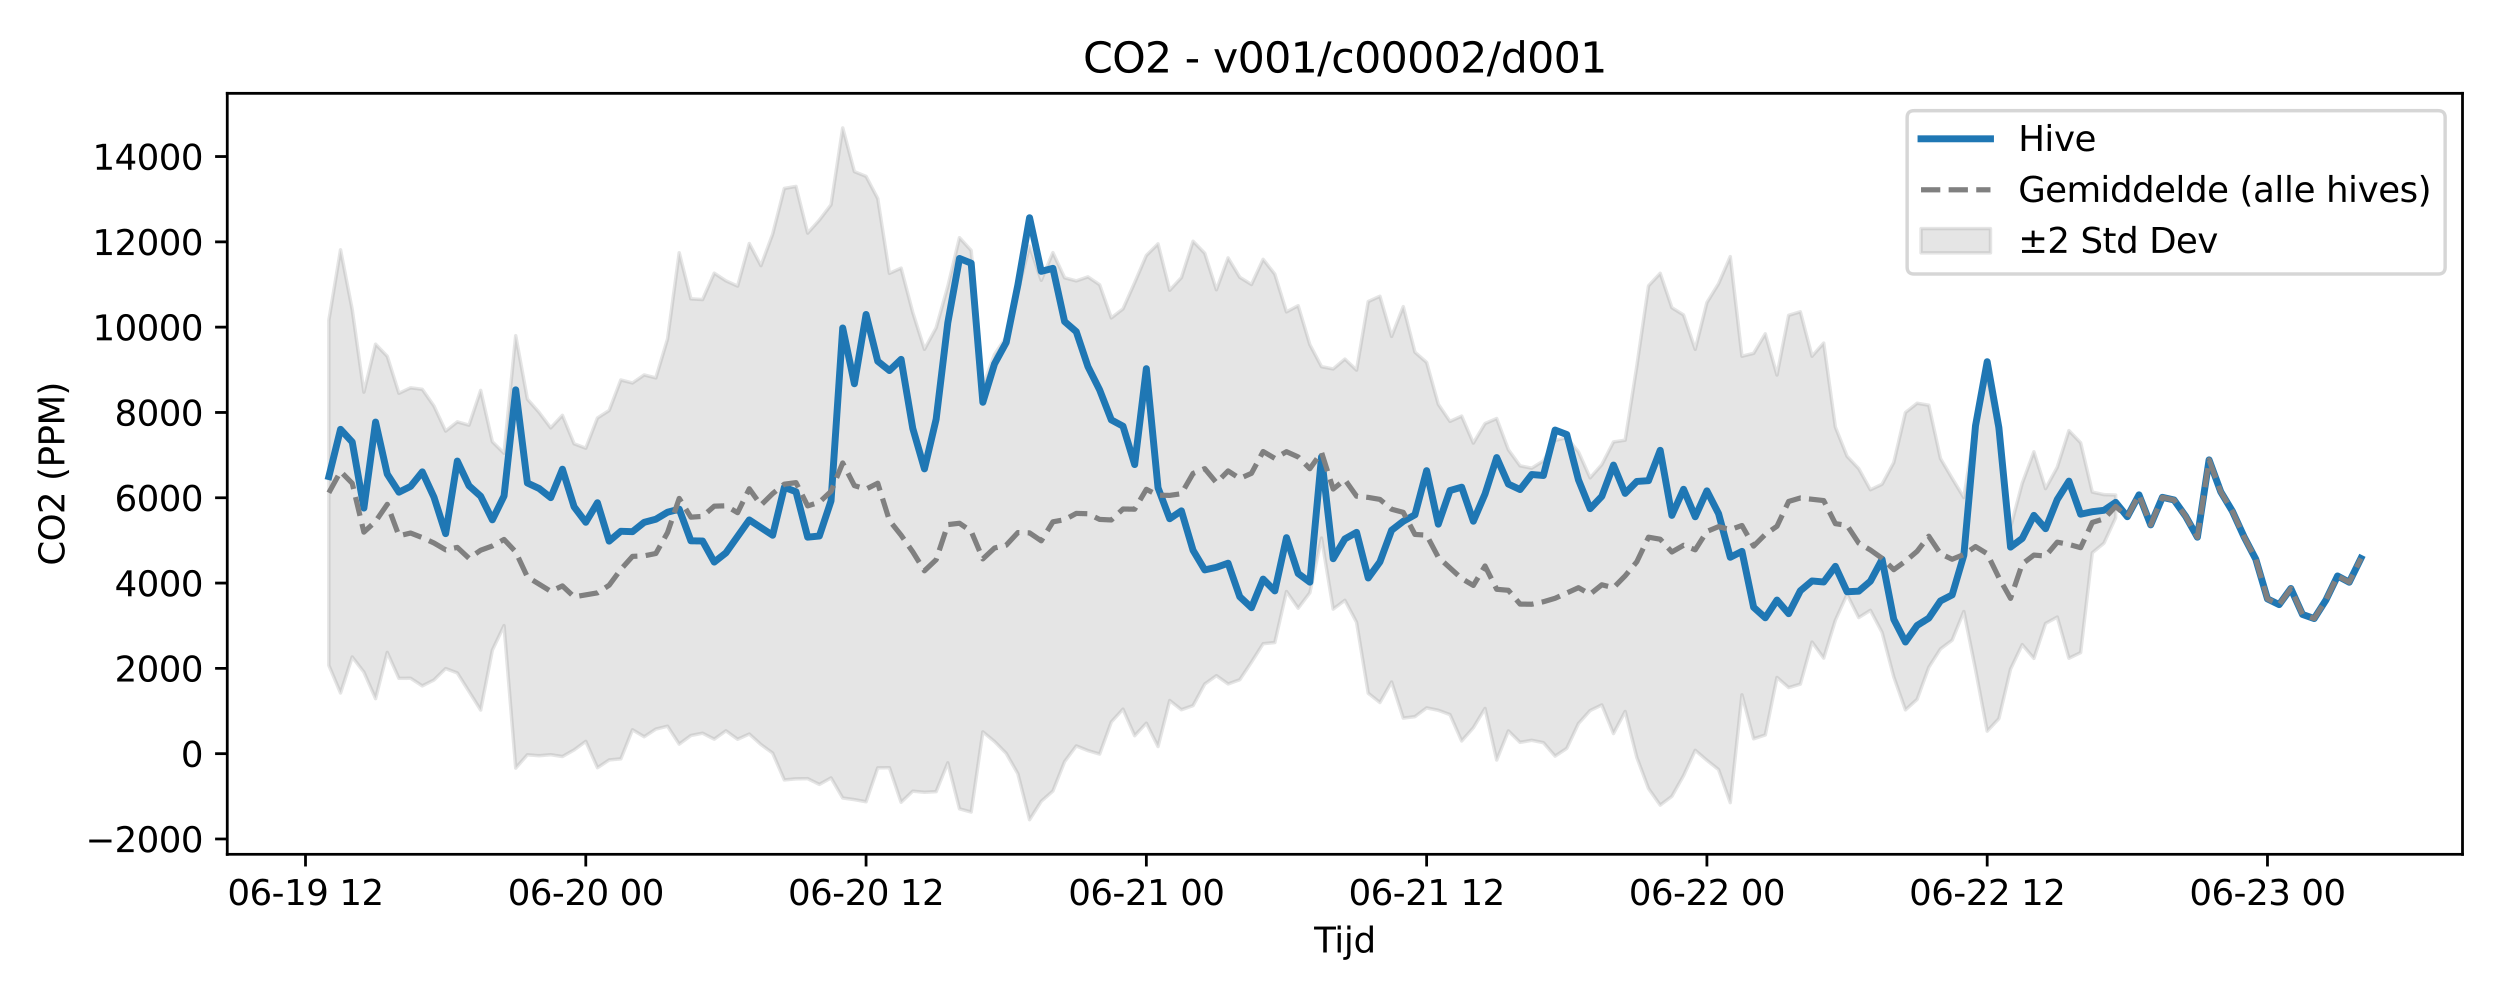 <?xml version="1.0" encoding="utf-8" standalone="no"?>
<!DOCTYPE svg PUBLIC "-//W3C//DTD SVG 1.1//EN"
  "http://www.w3.org/Graphics/SVG/1.1/DTD/svg11.dtd">
<svg xmlns:xlink="http://www.w3.org/1999/xlink" width="720pt" height="288pt" viewBox="0 0 720 288" xmlns="http://www.w3.org/2000/svg" version="1.1">
 <defs>
  <style type="text/css">*{stroke-linejoin: round; stroke-linecap: butt}</style>
 </defs>
 <g id="figure_1">
  <g id="patch_1">
   <path d="M 0 288 
L 720 288 
L 720 0 
L 0 0 
z
" style="fill: #ffffff"/>
  </g>
  <g id="axes_1">
   <g id="patch_2">
    <path d="M 65.45 246.04 
L 709.2 246.04 
L 709.2 26.88 
L 65.45 26.88 
z
" style="fill: #ffffff"/>
   </g>
   <g id="FillBetweenPolyCollection_1">
    <defs>
     <path id="m42425cd1d0" d="M 94.711 -195.789 
L 94.711 -96.368 
L 98.075 -88.418 
L 101.438 -98.792 
L 104.801 -94.44 
L 108.165 -86.793 
L 111.528 -100.106 
L 114.892 -92.635 
L 118.255 -92.657 
L 121.618 -90.46 
L 124.982 -92.166 
L 128.345 -95.458 
L 131.708 -94.191 
L 135.072 -88.85 
L 138.435 -83.503 
L 141.799 -100.763 
L 145.162 -107.823 
L 148.525 -66.782 
L 151.889 -70.622 
L 155.252 -70.351 
L 158.615 -70.643 
L 161.979 -70.117 
L 165.342 -72.016 
L 168.706 -74.484 
L 172.069 -66.891 
L 175.432 -69.137 
L 178.796 -69.45 
L 182.159 -77.823 
L 185.522 -75.809 
L 188.886 -78.02 
L 192.249 -78.856 
L 195.613 -73.688 
L 198.976 -76.175 
L 202.339 -76.836 
L 205.703 -75.119 
L 209.066 -77.522 
L 212.429 -75.087 
L 215.793 -76.603 
L 219.156 -73.572 
L 222.52 -71.111 
L 225.883 -63.382 
L 229.246 -63.69 
L 232.61 -63.744 
L 235.973 -62.084 
L 239.336 -63.965 
L 242.7 -58.174 
L 246.063 -57.707 
L 249.427 -57.09 
L 252.79 -66.855 
L 256.153 -66.901 
L 259.517 -56.942 
L 262.88 -60.144 
L 266.243 -59.825 
L 269.607 -60.005 
L 272.97 -68.312 
L 276.334 -55.058 
L 279.697 -54.126 
L 283.06 -77.22 
L 286.424 -74.443 
L 289.787 -71.03 
L 293.15 -65.153 
L 296.514 -51.922 
L 299.877 -57.22 
L 303.241 -60.192 
L 306.604 -68.655 
L 309.967 -73.173 
L 313.331 -71.825 
L 316.694 -70.826 
L 320.057 -80.067 
L 323.421 -83.761 
L 326.784 -76.112 
L 330.148 -79.724 
L 333.511 -72.987 
L 336.874 -86.25 
L 340.238 -83.594 
L 343.601 -84.787 
L 346.964 -90.99 
L 350.328 -93.404 
L 353.691 -91.02 
L 357.055 -92.238 
L 360.418 -97.298 
L 363.781 -102.609 
L 367.145 -102.945 
L 370.508 -117.646 
L 373.871 -112.841 
L 377.235 -117.279 
L 380.598 -133.053 
L 383.962 -112.572 
L 387.325 -115.117 
L 390.688 -108.794 
L 394.052 -88.351 
L 397.415 -85.671 
L 400.779 -91.588 
L 404.142 -81.189 
L 407.505 -81.606 
L 410.869 -84.126 
L 414.232 -83.436 
L 417.595 -82.194 
L 420.959 -74.589 
L 424.322 -78.401 
L 427.686 -83.966 
L 431.049 -69.107 
L 434.412 -77.502 
L 437.776 -74.2 
L 441.139 -74.786 
L 444.502 -74.116 
L 447.866 -70.233 
L 451.229 -72.473 
L 454.593 -79.619 
L 457.956 -83.36 
L 461.319 -84.978 
L 464.683 -76.737 
L 468.046 -83.096 
L 471.409 -69.857 
L 474.773 -60.902 
L 478.136 -56.119 
L 481.5 -58.665 
L 484.863 -64.614 
L 488.226 -71.909 
L 491.59 -69.024 
L 494.953 -66.343 
L 498.316 -56.829 
L 501.68 -87.896 
L 505.043 -75.222 
L 508.407 -76.34 
L 511.77 -92.896 
L 515.133 -89.97 
L 518.497 -90.966 
L 521.86 -103.082 
L 525.223 -98.47 
L 528.587 -109.376 
L 531.95 -116.797 
L 535.314 -110.129 
L 538.677 -112.238 
L 542.04 -105.876 
L 545.404 -93.067 
L 548.767 -83.549 
L 552.13 -86.593 
L 555.494 -95.836 
L 558.857 -101.1 
L 562.221 -103.626 
L 565.584 -111.887 
L 568.947 -95.17 
L 572.311 -77.441 
L 575.674 -81.033 
L 579.037 -95.293 
L 582.401 -102.347 
L 585.764 -98.387 
L 589.128 -108.445 
L 592.491 -110.283 
L 595.854 -98.42 
L 599.218 -100.039 
L 602.581 -128.801 
L 605.944 -131.582 
L 609.308 -138.887 
L 609.308 -145.441 
L 609.308 -145.441 
L 605.944 -145.548 
L 602.581 -146.277 
L 599.218 -160.489 
L 595.854 -163.992 
L 592.491 -153.429 
L 589.128 -147.274 
L 585.764 -157.888 
L 582.401 -148.815 
L 579.037 -136.06 
L 575.674 -162.248 
L 572.311 -179.627 
L 568.947 -166.01 
L 565.584 -144.705 
L 562.221 -150.242 
L 558.857 -155.952 
L 555.494 -171.3 
L 552.13 -171.869 
L 548.767 -169.192 
L 545.404 -154.791 
L 542.04 -148.544 
L 538.677 -146.949 
L 535.314 -153.041 
L 531.95 -156.59 
L 528.587 -165 
L 525.223 -189.2 
L 521.86 -185.416 
L 518.497 -198.204 
L 515.133 -197.196 
L 511.77 -179.986 
L 508.407 -191.867 
L 505.043 -186.23 
L 501.68 -185.412 
L 498.316 -214.095 
L 494.953 -206.319 
L 491.59 -200.863 
L 488.226 -187.398 
L 484.863 -197.299 
L 481.5 -199.386 
L 478.136 -209.294 
L 474.773 -205.679 
L 471.409 -182.581 
L 468.046 -161.225 
L 464.683 -160.728 
L 461.319 -154.187 
L 457.956 -150.384 
L 454.593 -157.87 
L 451.229 -161.98 
L 447.866 -161.155 
L 444.502 -155.276 
L 441.139 -153.169 
L 437.776 -153.847 
L 434.412 -158.49 
L 431.049 -167.467 
L 427.686 -166.027 
L 424.322 -160.388 
L 420.959 -168.172 
L 417.595 -166.643 
L 414.232 -171.575 
L 410.869 -183.622 
L 407.505 -186.571 
L 404.142 -199.691 
L 400.779 -191.104 
L 397.415 -202.681 
L 394.052 -201.156 
L 390.688 -181.404 
L 387.325 -184.588 
L 383.962 -181.747 
L 380.598 -182.4 
L 377.235 -188.748 
L 373.871 -199.96 
L 370.508 -198.182 
L 367.145 -209.049 
L 363.781 -213.32 
L 360.418 -206.061 
L 357.055 -208.147 
L 353.691 -213.725 
L 350.328 -204.552 
L 346.964 -215.067 
L 343.601 -218.525 
L 340.238 -208.037 
L 336.874 -204.403 
L 333.511 -217.774 
L 330.148 -214.427 
L 326.784 -206.594 
L 323.421 -199.043 
L 320.057 -196.431 
L 316.694 -205.993 
L 313.331 -208.259 
L 309.967 -207.111 
L 306.604 -208 
L 303.241 -215.246 
L 299.877 -207.271 
L 296.514 -217.131 
L 293.15 -204.091 
L 289.787 -190.948 
L 286.424 -185.904 
L 283.06 -176.853 
L 279.697 -215.869 
L 276.334 -219.55 
L 272.97 -205.518 
L 269.607 -193.594 
L 266.243 -187.394 
L 262.88 -197.992 
L 259.517 -210.779 
L 256.153 -209.283 
L 252.79 -230.812 
L 249.427 -237.208 
L 246.063 -238.574 
L 242.7 -251.158 
L 239.336 -229.032 
L 235.973 -224.623 
L 232.61 -220.861 
L 229.246 -234.317 
L 225.883 -233.734 
L 222.52 -220.563 
L 219.156 -211.488 
L 215.793 -217.871 
L 212.429 -205.603 
L 209.066 -207.131 
L 205.703 -209.327 
L 202.339 -201.73 
L 198.976 -201.941 
L 195.613 -215.213 
L 192.249 -190.36 
L 188.886 -179.17 
L 185.522 -180.019 
L 182.159 -177.707 
L 178.796 -178.568 
L 175.432 -169.781 
L 172.069 -167.624 
L 168.706 -158.917 
L 165.342 -160.196 
L 161.979 -168.396 
L 158.615 -164.771 
L 155.252 -169.237 
L 151.889 -173.055 
L 148.525 -191.33 
L 145.162 -157.454 
L 141.799 -160.769 
L 138.435 -175.57 
L 135.072 -165.557 
L 131.708 -166.512 
L 128.345 -163.847 
L 124.982 -171.07 
L 121.618 -175.883 
L 118.255 -176.315 
L 114.892 -174.734 
L 111.528 -185.392 
L 108.165 -188.879 
L 104.801 -175.056 
L 101.438 -198.828 
L 98.075 -216.058 
L 94.711 -195.789 
z
" style="stroke: #808080; stroke-opacity: 0.2"/>
    </defs>
    <g clip-path="url(#pcee8623f6a)">
     <use xlink:href="#m42425cd1d0" x="0" y="288" style="fill: #808080; fill-opacity: 0.2; stroke: #808080; stroke-opacity: 0.2"/>
    </g>
   </g>
   <g id="matplotlib.axis_1">
    <g id="xtick_1">
     <g id="line2d_1">
      <defs>
       <path id="m3942e1cb5a" d="M 0 0 
L 0 3.5 
" style="stroke: #000000; stroke-width: 0.8"/>
      </defs>
      <g>
       <use xlink:href="#m3942e1cb5a" x="87.985" y="246.04" style="stroke: #000000; stroke-width: 0.8"/>
      </g>
     </g>
     <g id="text_1">
      <!-- 06-19 12 -->
      <g transform="translate(65.504 260.638) scale(0.1 -0.1)">
       <defs>
        <path id="DejaVuSans-30" d="M 2034 4250 
Q 1547 4250 1301 3770 
Q 1056 3291 1056 2328 
Q 1056 1369 1301 889 
Q 1547 409 2034 409 
Q 2525 409 2770 889 
Q 3016 1369 3016 2328 
Q 3016 3291 2770 3770 
Q 2525 4250 2034 4250 
z
M 2034 4750 
Q 2819 4750 3233 4129 
Q 3647 3509 3647 2328 
Q 3647 1150 3233 529 
Q 2819 -91 2034 -91 
Q 1250 -91 836 529 
Q 422 1150 422 2328 
Q 422 3509 836 4129 
Q 1250 4750 2034 4750 
z
" transform="scale(0.016)"/>
        <path id="DejaVuSans-36" d="M 2113 2584 
Q 1688 2584 1439 2293 
Q 1191 2003 1191 1497 
Q 1191 994 1439 701 
Q 1688 409 2113 409 
Q 2538 409 2786 701 
Q 3034 994 3034 1497 
Q 3034 2003 2786 2293 
Q 2538 2584 2113 2584 
z
M 3366 4563 
L 3366 3988 
Q 3128 4100 2886 4159 
Q 2644 4219 2406 4219 
Q 1781 4219 1451 3797 
Q 1122 3375 1075 2522 
Q 1259 2794 1537 2939 
Q 1816 3084 2150 3084 
Q 2853 3084 3261 2657 
Q 3669 2231 3669 1497 
Q 3669 778 3244 343 
Q 2819 -91 2113 -91 
Q 1303 -91 875 529 
Q 447 1150 447 2328 
Q 447 3434 972 4092 
Q 1497 4750 2381 4750 
Q 2619 4750 2861 4703 
Q 3103 4656 3366 4563 
z
" transform="scale(0.016)"/>
        <path id="DejaVuSans-2d" d="M 313 2009 
L 1997 2009 
L 1997 1497 
L 313 1497 
L 313 2009 
z
" transform="scale(0.016)"/>
        <path id="DejaVuSans-31" d="M 794 531 
L 1825 531 
L 1825 4091 
L 703 3866 
L 703 4441 
L 1819 4666 
L 2450 4666 
L 2450 531 
L 3481 531 
L 3481 0 
L 794 0 
L 794 531 
z
" transform="scale(0.016)"/>
        <path id="DejaVuSans-39" d="M 703 97 
L 703 672 
Q 941 559 1184 500 
Q 1428 441 1663 441 
Q 2288 441 2617 861 
Q 2947 1281 2994 2138 
Q 2813 1869 2534 1725 
Q 2256 1581 1919 1581 
Q 1219 1581 811 2004 
Q 403 2428 403 3163 
Q 403 3881 828 4315 
Q 1253 4750 1959 4750 
Q 2769 4750 3195 4129 
Q 3622 3509 3622 2328 
Q 3622 1225 3098 567 
Q 2575 -91 1691 -91 
Q 1453 -91 1209 -44 
Q 966 3 703 97 
z
M 1959 2075 
Q 2384 2075 2632 2365 
Q 2881 2656 2881 3163 
Q 2881 3666 2632 3958 
Q 2384 4250 1959 4250 
Q 1534 4250 1286 3958 
Q 1038 3666 1038 3163 
Q 1038 2656 1286 2365 
Q 1534 2075 1959 2075 
z
" transform="scale(0.016)"/>
        <path id="DejaVuSans-20" transform="scale(0.016)"/>
        <path id="DejaVuSans-32" d="M 1228 531 
L 3431 531 
L 3431 0 
L 469 0 
L 469 531 
Q 828 903 1448 1529 
Q 2069 2156 2228 2338 
Q 2531 2678 2651 2914 
Q 2772 3150 2772 3378 
Q 2772 3750 2511 3984 
Q 2250 4219 1831 4219 
Q 1534 4219 1204 4116 
Q 875 4013 500 3803 
L 500 4441 
Q 881 4594 1212 4672 
Q 1544 4750 1819 4750 
Q 2544 4750 2975 4387 
Q 3406 4025 3406 3419 
Q 3406 3131 3298 2873 
Q 3191 2616 2906 2266 
Q 2828 2175 2409 1742 
Q 1991 1309 1228 531 
z
" transform="scale(0.016)"/>
       </defs>
       <use xlink:href="#DejaVuSans-30"/>
       <use xlink:href="#DejaVuSans-36" transform="translate(63.623 0)"/>
       <use xlink:href="#DejaVuSans-2d" transform="translate(127.246 0)"/>
       <use xlink:href="#DejaVuSans-31" transform="translate(163.33 0)"/>
       <use xlink:href="#DejaVuSans-39" transform="translate(226.953 0)"/>
       <use xlink:href="#DejaVuSans-20" transform="translate(290.576 0)"/>
       <use xlink:href="#DejaVuSans-31" transform="translate(322.363 0)"/>
       <use xlink:href="#DejaVuSans-32" transform="translate(385.986 0)"/>
      </g>
     </g>
    </g>
    <g id="xtick_2">
     <g id="line2d_2">
      <g>
       <use xlink:href="#m3942e1cb5a" x="168.706" y="246.04" style="stroke: #000000; stroke-width: 0.8"/>
      </g>
     </g>
     <g id="text_2">
      <!-- 06-20 00 -->
      <g transform="translate(146.225 260.638) scale(0.1 -0.1)">
       <use xlink:href="#DejaVuSans-30"/>
       <use xlink:href="#DejaVuSans-36" transform="translate(63.623 0)"/>
       <use xlink:href="#DejaVuSans-2d" transform="translate(127.246 0)"/>
       <use xlink:href="#DejaVuSans-32" transform="translate(163.33 0)"/>
       <use xlink:href="#DejaVuSans-30" transform="translate(226.953 0)"/>
       <use xlink:href="#DejaVuSans-20" transform="translate(290.576 0)"/>
       <use xlink:href="#DejaVuSans-30" transform="translate(322.363 0)"/>
       <use xlink:href="#DejaVuSans-30" transform="translate(385.986 0)"/>
      </g>
     </g>
    </g>
    <g id="xtick_3">
     <g id="line2d_3">
      <g>
       <use xlink:href="#m3942e1cb5a" x="249.427" y="246.04" style="stroke: #000000; stroke-width: 0.8"/>
      </g>
     </g>
     <g id="text_3">
      <!-- 06-20 12 -->
      <g transform="translate(226.946 260.638) scale(0.1 -0.1)">
       <use xlink:href="#DejaVuSans-30"/>
       <use xlink:href="#DejaVuSans-36" transform="translate(63.623 0)"/>
       <use xlink:href="#DejaVuSans-2d" transform="translate(127.246 0)"/>
       <use xlink:href="#DejaVuSans-32" transform="translate(163.33 0)"/>
       <use xlink:href="#DejaVuSans-30" transform="translate(226.953 0)"/>
       <use xlink:href="#DejaVuSans-20" transform="translate(290.576 0)"/>
       <use xlink:href="#DejaVuSans-31" transform="translate(322.363 0)"/>
       <use xlink:href="#DejaVuSans-32" transform="translate(385.986 0)"/>
      </g>
     </g>
    </g>
    <g id="xtick_4">
     <g id="line2d_4">
      <g>
       <use xlink:href="#m3942e1cb5a" x="330.148" y="246.04" style="stroke: #000000; stroke-width: 0.8"/>
      </g>
     </g>
     <g id="text_4">
      <!-- 06-21 00 -->
      <g transform="translate(307.667 260.638) scale(0.1 -0.1)">
       <use xlink:href="#DejaVuSans-30"/>
       <use xlink:href="#DejaVuSans-36" transform="translate(63.623 0)"/>
       <use xlink:href="#DejaVuSans-2d" transform="translate(127.246 0)"/>
       <use xlink:href="#DejaVuSans-32" transform="translate(163.33 0)"/>
       <use xlink:href="#DejaVuSans-31" transform="translate(226.953 0)"/>
       <use xlink:href="#DejaVuSans-20" transform="translate(290.576 0)"/>
       <use xlink:href="#DejaVuSans-30" transform="translate(322.363 0)"/>
       <use xlink:href="#DejaVuSans-30" transform="translate(385.986 0)"/>
      </g>
     </g>
    </g>
    <g id="xtick_5">
     <g id="line2d_5">
      <g>
       <use xlink:href="#m3942e1cb5a" x="410.869" y="246.04" style="stroke: #000000; stroke-width: 0.8"/>
      </g>
     </g>
     <g id="text_5">
      <!-- 06-21 12 -->
      <g transform="translate(388.388 260.638) scale(0.1 -0.1)">
       <use xlink:href="#DejaVuSans-30"/>
       <use xlink:href="#DejaVuSans-36" transform="translate(63.623 0)"/>
       <use xlink:href="#DejaVuSans-2d" transform="translate(127.246 0)"/>
       <use xlink:href="#DejaVuSans-32" transform="translate(163.33 0)"/>
       <use xlink:href="#DejaVuSans-31" transform="translate(226.953 0)"/>
       <use xlink:href="#DejaVuSans-20" transform="translate(290.576 0)"/>
       <use xlink:href="#DejaVuSans-31" transform="translate(322.363 0)"/>
       <use xlink:href="#DejaVuSans-32" transform="translate(385.986 0)"/>
      </g>
     </g>
    </g>
    <g id="xtick_6">
     <g id="line2d_6">
      <g>
       <use xlink:href="#m3942e1cb5a" x="491.59" y="246.04" style="stroke: #000000; stroke-width: 0.8"/>
      </g>
     </g>
     <g id="text_6">
      <!-- 06-22 00 -->
      <g transform="translate(469.109 260.638) scale(0.1 -0.1)">
       <use xlink:href="#DejaVuSans-30"/>
       <use xlink:href="#DejaVuSans-36" transform="translate(63.623 0)"/>
       <use xlink:href="#DejaVuSans-2d" transform="translate(127.246 0)"/>
       <use xlink:href="#DejaVuSans-32" transform="translate(163.33 0)"/>
       <use xlink:href="#DejaVuSans-32" transform="translate(226.953 0)"/>
       <use xlink:href="#DejaVuSans-20" transform="translate(290.576 0)"/>
       <use xlink:href="#DejaVuSans-30" transform="translate(322.363 0)"/>
       <use xlink:href="#DejaVuSans-30" transform="translate(385.986 0)"/>
      </g>
     </g>
    </g>
    <g id="xtick_7">
     <g id="line2d_7">
      <g>
       <use xlink:href="#m3942e1cb5a" x="572.311" y="246.04" style="stroke: #000000; stroke-width: 0.8"/>
      </g>
     </g>
     <g id="text_7">
      <!-- 06-22 12 -->
      <g transform="translate(549.83 260.638) scale(0.1 -0.1)">
       <use xlink:href="#DejaVuSans-30"/>
       <use xlink:href="#DejaVuSans-36" transform="translate(63.623 0)"/>
       <use xlink:href="#DejaVuSans-2d" transform="translate(127.246 0)"/>
       <use xlink:href="#DejaVuSans-32" transform="translate(163.33 0)"/>
       <use xlink:href="#DejaVuSans-32" transform="translate(226.953 0)"/>
       <use xlink:href="#DejaVuSans-20" transform="translate(290.576 0)"/>
       <use xlink:href="#DejaVuSans-31" transform="translate(322.363 0)"/>
       <use xlink:href="#DejaVuSans-32" transform="translate(385.986 0)"/>
      </g>
     </g>
    </g>
    <g id="xtick_8">
     <g id="line2d_8">
      <g>
       <use xlink:href="#m3942e1cb5a" x="653.032" y="246.04" style="stroke: #000000; stroke-width: 0.8"/>
      </g>
     </g>
     <g id="text_8">
      <!-- 06-23 00 -->
      <g transform="translate(630.551 260.638) scale(0.1 -0.1)">
       <defs>
        <path id="DejaVuSans-33" d="M 2597 2516 
Q 3050 2419 3304 2112 
Q 3559 1806 3559 1356 
Q 3559 666 3084 287 
Q 2609 -91 1734 -91 
Q 1441 -91 1130 -33 
Q 819 25 488 141 
L 488 750 
Q 750 597 1062 519 
Q 1375 441 1716 441 
Q 2309 441 2620 675 
Q 2931 909 2931 1356 
Q 2931 1769 2642 2001 
Q 2353 2234 1838 2234 
L 1294 2234 
L 1294 2753 
L 1863 2753 
Q 2328 2753 2575 2939 
Q 2822 3125 2822 3475 
Q 2822 3834 2567 4026 
Q 2313 4219 1838 4219 
Q 1578 4219 1281 4162 
Q 984 4106 628 3988 
L 628 4550 
Q 988 4650 1302 4700 
Q 1616 4750 1894 4750 
Q 2613 4750 3031 4423 
Q 3450 4097 3450 3541 
Q 3450 3153 3228 2886 
Q 3006 2619 2597 2516 
z
" transform="scale(0.016)"/>
       </defs>
       <use xlink:href="#DejaVuSans-30"/>
       <use xlink:href="#DejaVuSans-36" transform="translate(63.623 0)"/>
       <use xlink:href="#DejaVuSans-2d" transform="translate(127.246 0)"/>
       <use xlink:href="#DejaVuSans-32" transform="translate(163.33 0)"/>
       <use xlink:href="#DejaVuSans-33" transform="translate(226.953 0)"/>
       <use xlink:href="#DejaVuSans-20" transform="translate(290.576 0)"/>
       <use xlink:href="#DejaVuSans-30" transform="translate(322.363 0)"/>
       <use xlink:href="#DejaVuSans-30" transform="translate(385.986 0)"/>
      </g>
     </g>
    </g>
    <g id="text_9">
     <!-- Tijd -->
     <g transform="translate(378.475 274.317) scale(0.1 -0.1)">
      <defs>
       <path id="DejaVuSans-54" d="M -19 4666 
L 3928 4666 
L 3928 4134 
L 2272 4134 
L 2272 0 
L 1638 0 
L 1638 4134 
L -19 4134 
L -19 4666 
z
" transform="scale(0.016)"/>
       <path id="DejaVuSans-69" d="M 603 3500 
L 1178 3500 
L 1178 0 
L 603 0 
L 603 3500 
z
M 603 4863 
L 1178 4863 
L 1178 4134 
L 603 4134 
L 603 4863 
z
" transform="scale(0.016)"/>
       <path id="DejaVuSans-6a" d="M 603 3500 
L 1178 3500 
L 1178 -63 
Q 1178 -731 923 -1031 
Q 669 -1331 103 -1331 
L -116 -1331 
L -116 -844 
L 38 -844 
Q 366 -844 484 -692 
Q 603 -541 603 -63 
L 603 3500 
z
M 603 4863 
L 1178 4863 
L 1178 4134 
L 603 4134 
L 603 4863 
z
" transform="scale(0.016)"/>
       <path id="DejaVuSans-64" d="M 2906 2969 
L 2906 4863 
L 3481 4863 
L 3481 0 
L 2906 0 
L 2906 525 
Q 2725 213 2448 61 
Q 2172 -91 1784 -91 
Q 1150 -91 751 415 
Q 353 922 353 1747 
Q 353 2572 751 3078 
Q 1150 3584 1784 3584 
Q 2172 3584 2448 3432 
Q 2725 3281 2906 2969 
z
M 947 1747 
Q 947 1113 1208 752 
Q 1469 391 1925 391 
Q 2381 391 2643 752 
Q 2906 1113 2906 1747 
Q 2906 2381 2643 2742 
Q 2381 3103 1925 3103 
Q 1469 3103 1208 2742 
Q 947 2381 947 1747 
z
" transform="scale(0.016)"/>
      </defs>
      <use xlink:href="#DejaVuSans-54"/>
      <use xlink:href="#DejaVuSans-69" transform="translate(57.959 0)"/>
      <use xlink:href="#DejaVuSans-6a" transform="translate(85.742 0)"/>
      <use xlink:href="#DejaVuSans-64" transform="translate(113.525 0)"/>
     </g>
    </g>
   </g>
   <g id="matplotlib.axis_2">
    <g id="ytick_1">
     <g id="line2d_9">
      <defs>
       <path id="mef3d893b19" d="M 0 0 
L -3.5 0 
" style="stroke: #000000; stroke-width: 0.8"/>
      </defs>
      <g>
       <use xlink:href="#mef3d893b19" x="65.45" y="241.622" style="stroke: #000000; stroke-width: 0.8"/>
      </g>
     </g>
     <g id="text_10">
      <!-- −2000 -->
      <g transform="translate(24.62 245.421) scale(0.1 -0.1)">
       <defs>
        <path id="DejaVuSans-2212" d="M 678 2272 
L 4684 2272 
L 4684 1741 
L 678 1741 
L 678 2272 
z
" transform="scale(0.016)"/>
       </defs>
       <use xlink:href="#DejaVuSans-2212"/>
       <use xlink:href="#DejaVuSans-32" transform="translate(83.789 0)"/>
       <use xlink:href="#DejaVuSans-30" transform="translate(147.412 0)"/>
       <use xlink:href="#DejaVuSans-30" transform="translate(211.035 0)"/>
       <use xlink:href="#DejaVuSans-30" transform="translate(274.658 0)"/>
      </g>
     </g>
    </g>
    <g id="ytick_2">
     <g id="line2d_10">
      <g>
       <use xlink:href="#mef3d893b19" x="65.45" y="217.055" style="stroke: #000000; stroke-width: 0.8"/>
      </g>
     </g>
     <g id="text_11">
      <!-- 0 -->
      <g transform="translate(52.087 220.854) scale(0.1 -0.1)">
       <use xlink:href="#DejaVuSans-30"/>
      </g>
     </g>
    </g>
    <g id="ytick_3">
     <g id="line2d_11">
      <g>
       <use xlink:href="#mef3d893b19" x="65.45" y="192.488" style="stroke: #000000; stroke-width: 0.8"/>
      </g>
     </g>
     <g id="text_12">
      <!-- 2000 -->
      <g transform="translate(33 196.288) scale(0.1 -0.1)">
       <use xlink:href="#DejaVuSans-32"/>
       <use xlink:href="#DejaVuSans-30" transform="translate(63.623 0)"/>
       <use xlink:href="#DejaVuSans-30" transform="translate(127.246 0)"/>
       <use xlink:href="#DejaVuSans-30" transform="translate(190.869 0)"/>
      </g>
     </g>
    </g>
    <g id="ytick_4">
     <g id="line2d_12">
      <g>
       <use xlink:href="#mef3d893b19" x="65.45" y="167.922" style="stroke: #000000; stroke-width: 0.8"/>
      </g>
     </g>
     <g id="text_13">
      <!-- 4000 -->
      <g transform="translate(33 171.721) scale(0.1 -0.1)">
       <defs>
        <path id="DejaVuSans-34" d="M 2419 4116 
L 825 1625 
L 2419 1625 
L 2419 4116 
z
M 2253 4666 
L 3047 4666 
L 3047 1625 
L 3713 1625 
L 3713 1100 
L 3047 1100 
L 3047 0 
L 2419 0 
L 2419 1100 
L 313 1100 
L 313 1709 
L 2253 4666 
z
" transform="scale(0.016)"/>
       </defs>
       <use xlink:href="#DejaVuSans-34"/>
       <use xlink:href="#DejaVuSans-30" transform="translate(63.623 0)"/>
       <use xlink:href="#DejaVuSans-30" transform="translate(127.246 0)"/>
       <use xlink:href="#DejaVuSans-30" transform="translate(190.869 0)"/>
      </g>
     </g>
    </g>
    <g id="ytick_5">
     <g id="line2d_13">
      <g>
       <use xlink:href="#mef3d893b19" x="65.45" y="143.355" style="stroke: #000000; stroke-width: 0.8"/>
      </g>
     </g>
     <g id="text_14">
      <!-- 6000 -->
      <g transform="translate(33 147.154) scale(0.1 -0.1)">
       <use xlink:href="#DejaVuSans-36"/>
       <use xlink:href="#DejaVuSans-30" transform="translate(63.623 0)"/>
       <use xlink:href="#DejaVuSans-30" transform="translate(127.246 0)"/>
       <use xlink:href="#DejaVuSans-30" transform="translate(190.869 0)"/>
      </g>
     </g>
    </g>
    <g id="ytick_6">
     <g id="line2d_14">
      <g>
       <use xlink:href="#mef3d893b19" x="65.45" y="118.788" style="stroke: #000000; stroke-width: 0.8"/>
      </g>
     </g>
     <g id="text_15">
      <!-- 8000 -->
      <g transform="translate(33 122.587) scale(0.1 -0.1)">
       <defs>
        <path id="DejaVuSans-38" d="M 2034 2216 
Q 1584 2216 1326 1975 
Q 1069 1734 1069 1313 
Q 1069 891 1326 650 
Q 1584 409 2034 409 
Q 2484 409 2743 651 
Q 3003 894 3003 1313 
Q 3003 1734 2745 1975 
Q 2488 2216 2034 2216 
z
M 1403 2484 
Q 997 2584 770 2862 
Q 544 3141 544 3541 
Q 544 4100 942 4425 
Q 1341 4750 2034 4750 
Q 2731 4750 3128 4425 
Q 3525 4100 3525 3541 
Q 3525 3141 3298 2862 
Q 3072 2584 2669 2484 
Q 3125 2378 3379 2068 
Q 3634 1759 3634 1313 
Q 3634 634 3220 271 
Q 2806 -91 2034 -91 
Q 1263 -91 848 271 
Q 434 634 434 1313 
Q 434 1759 690 2068 
Q 947 2378 1403 2484 
z
M 1172 3481 
Q 1172 3119 1398 2916 
Q 1625 2713 2034 2713 
Q 2441 2713 2670 2916 
Q 2900 3119 2900 3481 
Q 2900 3844 2670 4047 
Q 2441 4250 2034 4250 
Q 1625 4250 1398 4047 
Q 1172 3844 1172 3481 
z
" transform="scale(0.016)"/>
       </defs>
       <use xlink:href="#DejaVuSans-38"/>
       <use xlink:href="#DejaVuSans-30" transform="translate(63.623 0)"/>
       <use xlink:href="#DejaVuSans-30" transform="translate(127.246 0)"/>
       <use xlink:href="#DejaVuSans-30" transform="translate(190.869 0)"/>
      </g>
     </g>
    </g>
    <g id="ytick_7">
     <g id="line2d_15">
      <g>
       <use xlink:href="#mef3d893b19" x="65.45" y="94.221" style="stroke: #000000; stroke-width: 0.8"/>
      </g>
     </g>
     <g id="text_16">
      <!-- 10000 -->
      <g transform="translate(26.637 98.02) scale(0.1 -0.1)">
       <use xlink:href="#DejaVuSans-31"/>
       <use xlink:href="#DejaVuSans-30" transform="translate(63.623 0)"/>
       <use xlink:href="#DejaVuSans-30" transform="translate(127.246 0)"/>
       <use xlink:href="#DejaVuSans-30" transform="translate(190.869 0)"/>
       <use xlink:href="#DejaVuSans-30" transform="translate(254.492 0)"/>
      </g>
     </g>
    </g>
    <g id="ytick_8">
     <g id="line2d_16">
      <g>
       <use xlink:href="#mef3d893b19" x="65.45" y="69.654" style="stroke: #000000; stroke-width: 0.8"/>
      </g>
     </g>
     <g id="text_17">
      <!-- 12000 -->
      <g transform="translate(26.637 73.454) scale(0.1 -0.1)">
       <use xlink:href="#DejaVuSans-31"/>
       <use xlink:href="#DejaVuSans-32" transform="translate(63.623 0)"/>
       <use xlink:href="#DejaVuSans-30" transform="translate(127.246 0)"/>
       <use xlink:href="#DejaVuSans-30" transform="translate(190.869 0)"/>
       <use xlink:href="#DejaVuSans-30" transform="translate(254.492 0)"/>
      </g>
     </g>
    </g>
    <g id="ytick_9">
     <g id="line2d_17">
      <g>
       <use xlink:href="#mef3d893b19" x="65.45" y="45.088" style="stroke: #000000; stroke-width: 0.8"/>
      </g>
     </g>
     <g id="text_18">
      <!-- 14000 -->
      <g transform="translate(26.637 48.887) scale(0.1 -0.1)">
       <use xlink:href="#DejaVuSans-31"/>
       <use xlink:href="#DejaVuSans-34" transform="translate(63.623 0)"/>
       <use xlink:href="#DejaVuSans-30" transform="translate(127.246 0)"/>
       <use xlink:href="#DejaVuSans-30" transform="translate(190.869 0)"/>
       <use xlink:href="#DejaVuSans-30" transform="translate(254.492 0)"/>
      </g>
     </g>
    </g>
    <g id="text_19">
     <!-- CO2 (PPM) -->
     <g transform="translate(18.541 162.903) rotate(-90) scale(0.1 -0.1)">
      <defs>
       <path id="DejaVuSans-43" d="M 4122 4306 
L 4122 3641 
Q 3803 3938 3442 4084 
Q 3081 4231 2675 4231 
Q 1875 4231 1450 3742 
Q 1025 3253 1025 2328 
Q 1025 1406 1450 917 
Q 1875 428 2675 428 
Q 3081 428 3442 575 
Q 3803 722 4122 1019 
L 4122 359 
Q 3791 134 3420 21 
Q 3050 -91 2638 -91 
Q 1578 -91 968 557 
Q 359 1206 359 2328 
Q 359 3453 968 4101 
Q 1578 4750 2638 4750 
Q 3056 4750 3426 4639 
Q 3797 4528 4122 4306 
z
" transform="scale(0.016)"/>
       <path id="DejaVuSans-4f" d="M 2522 4238 
Q 1834 4238 1429 3725 
Q 1025 3213 1025 2328 
Q 1025 1447 1429 934 
Q 1834 422 2522 422 
Q 3209 422 3611 934 
Q 4013 1447 4013 2328 
Q 4013 3213 3611 3725 
Q 3209 4238 2522 4238 
z
M 2522 4750 
Q 3503 4750 4090 4092 
Q 4678 3434 4678 2328 
Q 4678 1225 4090 567 
Q 3503 -91 2522 -91 
Q 1538 -91 948 565 
Q 359 1222 359 2328 
Q 359 3434 948 4092 
Q 1538 4750 2522 4750 
z
" transform="scale(0.016)"/>
       <path id="DejaVuSans-28" d="M 1984 4856 
Q 1566 4138 1362 3434 
Q 1159 2731 1159 2009 
Q 1159 1288 1364 580 
Q 1569 -128 1984 -844 
L 1484 -844 
Q 1016 -109 783 600 
Q 550 1309 550 2009 
Q 550 2706 781 3412 
Q 1013 4119 1484 4856 
L 1984 4856 
z
" transform="scale(0.016)"/>
       <path id="DejaVuSans-50" d="M 1259 4147 
L 1259 2394 
L 2053 2394 
Q 2494 2394 2734 2622 
Q 2975 2850 2975 3272 
Q 2975 3691 2734 3919 
Q 2494 4147 2053 4147 
L 1259 4147 
z
M 628 4666 
L 2053 4666 
Q 2838 4666 3239 4311 
Q 3641 3956 3641 3272 
Q 3641 2581 3239 2228 
Q 2838 1875 2053 1875 
L 1259 1875 
L 1259 0 
L 628 0 
L 628 4666 
z
" transform="scale(0.016)"/>
       <path id="DejaVuSans-4d" d="M 628 4666 
L 1569 4666 
L 2759 1491 
L 3956 4666 
L 4897 4666 
L 4897 0 
L 4281 0 
L 4281 4097 
L 3078 897 
L 2444 897 
L 1241 4097 
L 1241 0 
L 628 0 
L 628 4666 
z
" transform="scale(0.016)"/>
       <path id="DejaVuSans-29" d="M 513 4856 
L 1013 4856 
Q 1481 4119 1714 3412 
Q 1947 2706 1947 2009 
Q 1947 1309 1714 600 
Q 1481 -109 1013 -844 
L 513 -844 
Q 928 -128 1133 580 
Q 1338 1288 1338 2009 
Q 1338 2731 1133 3434 
Q 928 4138 513 4856 
z
" transform="scale(0.016)"/>
      </defs>
      <use xlink:href="#DejaVuSans-43"/>
      <use xlink:href="#DejaVuSans-4f" transform="translate(69.824 0)"/>
      <use xlink:href="#DejaVuSans-32" transform="translate(148.535 0)"/>
      <use xlink:href="#DejaVuSans-20" transform="translate(212.158 0)"/>
      <use xlink:href="#DejaVuSans-28" transform="translate(243.945 0)"/>
      <use xlink:href="#DejaVuSans-50" transform="translate(282.959 0)"/>
      <use xlink:href="#DejaVuSans-50" transform="translate(343.262 0)"/>
      <use xlink:href="#DejaVuSans-4d" transform="translate(403.564 0)"/>
      <use xlink:href="#DejaVuSans-29" transform="translate(489.844 0)"/>
     </g>
    </g>
   </g>
   <g id="line2d_18">
    <path d="M 94.711 137.25 
L 98.075 123.652 
L 101.438 127.3 
L 104.801 146.323 
L 108.165 121.56 
L 111.528 136.538 
L 114.892 141.75 
L 118.255 140.083 
L 121.618 135.899 
L 124.982 143.187 
L 128.345 153.689 
L 131.708 132.787 
L 135.072 139.899 
L 138.435 142.917 
L 141.799 149.709 
L 145.162 142.839 
L 148.525 112.278 
L 151.889 139.105 
L 155.252 140.677 
L 158.615 143.322 
L 161.979 135.133 
L 165.342 145.967 
L 168.706 150.414 
L 172.069 144.792 
L 175.432 155.843 
L 178.796 153.01 
L 182.159 153.12 
L 185.522 150.43 
L 188.886 149.537 
L 192.249 147.519 
L 195.613 146.634 
L 198.976 155.755 
L 202.339 155.81 
L 205.703 161.878 
L 209.066 159.229 
L 215.793 149.742 
L 222.52 154.152 
L 225.883 140.352 
L 229.246 141.615 
L 232.61 154.705 
L 235.973 154.369 
L 239.336 144.264 
L 242.7 94.459 
L 246.063 110.517 
L 249.427 90.569 
L 252.79 104.032 
L 256.153 106.718 
L 259.517 103.499 
L 262.88 123.386 
L 266.243 135.033 
L 269.607 120.741 
L 272.97 92.936 
L 276.334 74.437 
L 279.697 75.796 
L 283.06 115.856 
L 286.424 104.801 
L 289.787 98.627 
L 293.15 82.04 
L 296.514 62.714 
L 299.877 78.15 
L 303.241 77.282 
L 306.604 92.608 
L 309.967 95.523 
L 313.331 105.583 
L 316.694 112.29 
L 320.057 120.929 
L 323.421 122.743 
L 326.784 133.794 
L 330.148 106.181 
L 333.511 140.485 
L 336.874 149.398 
L 340.238 147.126 
L 343.601 158.492 
L 346.964 164.134 
L 350.328 163.393 
L 353.691 162.204 
L 357.055 171.858 
L 360.418 175.017 
L 363.781 166.783 
L 367.145 170.176 
L 370.508 154.852 
L 373.871 165.17 
L 377.235 167.66 
L 380.598 131.6 
L 383.962 160.908 
L 387.325 155.208 
L 390.688 153.321 
L 394.052 166.46 
L 397.415 161.823 
L 400.779 152.709 
L 404.142 150.127 
L 407.505 148.26 
L 410.869 135.555 
L 414.232 150.962 
L 417.595 141.271 
L 420.959 140.309 
L 424.322 150.111 
L 427.686 142.278 
L 431.049 131.784 
L 434.412 139.412 
L 437.776 140.992 
L 441.139 136.66 
L 444.502 136.943 
L 447.866 123.857 
L 451.229 125.145 
L 454.593 138.192 
L 457.956 146.491 
L 461.319 142.949 
L 464.683 133.946 
L 468.046 142.094 
L 471.409 138.654 
L 474.773 138.433 
L 478.136 129.692 
L 481.5 148.428 
L 484.863 140.919 
L 488.226 148.829 
L 491.59 141.369 
L 494.953 147.937 
L 498.316 160.498 
L 501.68 158.795 
L 505.043 174.905 
L 508.407 177.92 
L 511.77 172.823 
L 515.133 176.735 
L 518.497 170.137 
L 521.86 167.316 
L 525.223 167.615 
L 528.587 163.111 
L 531.95 170.421 
L 535.314 170.26 
L 538.677 167.389 
L 542.04 161.104 
L 545.404 178.362 
L 548.767 184.897 
L 552.13 180.131 
L 555.494 178.031 
L 558.857 173.064 
L 562.221 171.336 
L 565.584 159.919 
L 568.947 122.62 
L 572.311 104.177 
L 575.674 123.149 
L 579.037 157.567 
L 582.401 155.069 
L 585.764 148.428 
L 589.128 152.26 
L 592.491 143.865 
L 595.854 138.568 
L 599.218 148.088 
L 602.581 147.371 
L 605.944 146.966 
L 609.308 144.677 
L 612.671 148.809 
L 616.035 142.52 
L 619.398 151.159 
L 622.761 143.232 
L 626.125 143.989 
L 629.488 148.719 
L 632.851 154.705 
L 636.215 132.451 
L 639.578 141.639 
L 642.942 147.249 
L 646.305 154.627 
L 649.668 161.063 
L 653.032 172.483 
L 656.395 174.133 
L 659.758 169.49 
L 663.122 176.962 
L 666.485 178.141 
L 669.849 172.847 
L 673.212 165.878 
L 676.575 167.68 
L 679.939 160.828 
L 679.939 160.828 
" clip-path="url(#pcee8623f6a)" style="fill: none; stroke: #1f77b4; stroke-width: 2; stroke-linecap: square"/>
   </g>
   <g id="line2d_19">
    <path d="M 94.711 141.922 
L 98.075 135.762 
L 101.438 139.19 
L 104.801 153.252 
L 108.165 150.164 
L 111.528 145.251 
L 114.892 154.315 
L 118.255 153.514 
L 121.618 154.829 
L 124.982 156.382 
L 128.345 158.348 
L 131.708 157.649 
L 135.072 160.797 
L 138.435 158.463 
L 141.799 157.234 
L 145.162 155.361 
L 148.525 158.944 
L 151.889 166.162 
L 158.615 170.293 
L 161.979 168.743 
L 165.342 171.894 
L 172.069 170.743 
L 175.432 168.541 
L 178.796 163.991 
L 182.159 160.235 
L 185.522 160.086 
L 188.886 159.405 
L 192.249 153.392 
L 195.613 143.55 
L 198.976 148.942 
L 202.339 148.717 
L 205.703 145.777 
L 209.066 145.673 
L 212.429 147.655 
L 215.793 140.763 
L 219.156 145.47 
L 222.52 142.163 
L 225.883 139.442 
L 229.246 138.997 
L 232.61 145.697 
L 235.973 144.646 
L 239.336 141.501 
L 242.7 133.334 
L 246.063 139.86 
L 249.427 140.851 
L 252.79 139.167 
L 256.153 149.908 
L 259.517 154.139 
L 262.88 158.932 
L 266.243 164.39 
L 269.607 161.201 
L 272.97 151.085 
L 276.334 150.696 
L 279.697 153.002 
L 283.06 160.964 
L 286.424 157.827 
L 289.787 157.011 
L 293.15 153.378 
L 296.514 153.474 
L 299.877 155.754 
L 303.241 150.281 
L 306.604 149.673 
L 309.967 147.858 
L 313.331 147.958 
L 316.694 149.59 
L 320.057 149.751 
L 323.421 146.598 
L 326.784 146.647 
L 330.148 140.924 
L 333.511 142.619 
L 336.874 142.673 
L 340.238 142.184 
L 343.601 136.344 
L 346.964 134.972 
L 350.328 139.022 
L 353.691 135.628 
L 357.055 137.808 
L 360.418 136.321 
L 363.781 130.036 
L 367.145 132.003 
L 370.508 130.086 
L 373.871 131.6 
L 377.235 134.986 
L 380.598 130.274 
L 383.962 140.841 
L 387.325 138.148 
L 390.688 142.901 
L 394.052 143.247 
L 397.415 143.824 
L 400.779 146.654 
L 404.142 147.56 
L 407.505 153.912 
L 410.869 154.126 
L 414.232 160.495 
L 420.959 166.62 
L 424.322 168.605 
L 427.686 163.003 
L 431.049 169.713 
L 434.412 170.004 
L 437.776 173.976 
L 441.139 174.023 
L 444.502 173.304 
L 447.866 172.306 
L 454.593 169.256 
L 457.956 171.128 
L 461.319 168.418 
L 464.683 169.267 
L 468.046 165.839 
L 471.409 161.781 
L 474.773 154.709 
L 478.136 155.293 
L 481.5 158.974 
L 484.863 157.044 
L 488.226 158.346 
L 491.59 153.056 
L 494.953 151.669 
L 498.316 152.538 
L 501.68 151.346 
L 505.043 157.274 
L 508.407 153.896 
L 511.77 151.559 
L 515.133 144.417 
L 518.497 143.415 
L 525.223 144.165 
L 528.587 150.812 
L 531.95 151.307 
L 535.314 156.415 
L 538.677 158.407 
L 542.04 160.79 
L 545.404 164.071 
L 548.767 161.629 
L 552.13 158.769 
L 555.494 154.432 
L 558.857 159.474 
L 562.221 161.066 
L 565.584 159.704 
L 568.947 157.41 
L 572.311 159.466 
L 575.674 166.36 
L 579.037 172.324 
L 582.401 162.419 
L 585.764 159.862 
L 589.128 160.141 
L 592.491 156.144 
L 595.854 156.794 
L 599.218 157.736 
L 602.581 150.461 
L 605.944 149.435 
L 609.308 145.836 
L 612.671 148.809 
L 616.035 142.52 
L 619.398 151.159 
L 622.761 143.232 
L 626.125 143.989 
L 629.488 148.719 
L 632.851 154.705 
L 636.215 132.451 
L 639.578 141.639 
L 642.942 147.249 
L 646.305 154.627 
L 649.668 161.063 
L 653.032 172.483 
L 656.395 174.133 
L 659.758 169.49 
L 663.122 176.962 
L 666.485 178.141 
L 669.849 172.847 
L 673.212 165.878 
L 676.575 167.68 
L 679.939 160.828 
L 679.939 160.828 
" clip-path="url(#pcee8623f6a)" style="fill: none; stroke-dasharray: 5.55,2.4; stroke-dashoffset: 0; stroke: #808080; stroke-width: 1.5"/>
   </g>
   <g id="patch_3">
    <path d="M 65.45 246.04 
L 65.45 26.88 
" style="fill: none; stroke: #000000; stroke-width: 0.8; stroke-linejoin: miter; stroke-linecap: square"/>
   </g>
   <g id="patch_4">
    <path d="M 709.2 246.04 
L 709.2 26.88 
" style="fill: none; stroke: #000000; stroke-width: 0.8; stroke-linejoin: miter; stroke-linecap: square"/>
   </g>
   <g id="patch_5">
    <path d="M 65.45 246.04 
L 709.2 246.04 
" style="fill: none; stroke: #000000; stroke-width: 0.8; stroke-linejoin: miter; stroke-linecap: square"/>
   </g>
   <g id="patch_6">
    <path d="M 65.45 26.88 
L 709.2 26.88 
" style="fill: none; stroke: #000000; stroke-width: 0.8; stroke-linejoin: miter; stroke-linecap: square"/>
   </g>
   <g id="text_20">
    <!-- CO2 - v001/c00002/d001 -->
    <g transform="translate(311.922 20.88) scale(0.12 -0.12)">
     <defs>
      <path id="DejaVuSans-76" d="M 191 3500 
L 800 3500 
L 1894 563 
L 2988 3500 
L 3597 3500 
L 2284 0 
L 1503 0 
L 191 3500 
z
" transform="scale(0.016)"/>
      <path id="DejaVuSans-2f" d="M 1625 4666 
L 2156 4666 
L 531 -594 
L 0 -594 
L 1625 4666 
z
" transform="scale(0.016)"/>
      <path id="DejaVuSans-63" d="M 3122 3366 
L 3122 2828 
Q 2878 2963 2633 3030 
Q 2388 3097 2138 3097 
Q 1578 3097 1268 2742 
Q 959 2388 959 1747 
Q 959 1106 1268 751 
Q 1578 397 2138 397 
Q 2388 397 2633 464 
Q 2878 531 3122 666 
L 3122 134 
Q 2881 22 2623 -34 
Q 2366 -91 2075 -91 
Q 1284 -91 818 406 
Q 353 903 353 1747 
Q 353 2603 823 3093 
Q 1294 3584 2113 3584 
Q 2378 3584 2631 3529 
Q 2884 3475 3122 3366 
z
" transform="scale(0.016)"/>
     </defs>
     <use xlink:href="#DejaVuSans-43"/>
     <use xlink:href="#DejaVuSans-4f" transform="translate(69.824 0)"/>
     <use xlink:href="#DejaVuSans-32" transform="translate(148.535 0)"/>
     <use xlink:href="#DejaVuSans-20" transform="translate(212.158 0)"/>
     <use xlink:href="#DejaVuSans-2d" transform="translate(243.945 0)"/>
     <use xlink:href="#DejaVuSans-20" transform="translate(280.029 0)"/>
     <use xlink:href="#DejaVuSans-76" transform="translate(311.816 0)"/>
     <use xlink:href="#DejaVuSans-30" transform="translate(370.996 0)"/>
     <use xlink:href="#DejaVuSans-30" transform="translate(434.619 0)"/>
     <use xlink:href="#DejaVuSans-31" transform="translate(498.242 0)"/>
     <use xlink:href="#DejaVuSans-2f" transform="translate(561.865 0)"/>
     <use xlink:href="#DejaVuSans-63" transform="translate(595.557 0)"/>
     <use xlink:href="#DejaVuSans-30" transform="translate(650.537 0)"/>
     <use xlink:href="#DejaVuSans-30" transform="translate(714.16 0)"/>
     <use xlink:href="#DejaVuSans-30" transform="translate(777.783 0)"/>
     <use xlink:href="#DejaVuSans-30" transform="translate(841.406 0)"/>
     <use xlink:href="#DejaVuSans-32" transform="translate(905.029 0)"/>
     <use xlink:href="#DejaVuSans-2f" transform="translate(968.652 0)"/>
     <use xlink:href="#DejaVuSans-64" transform="translate(1002.344 0)"/>
     <use xlink:href="#DejaVuSans-30" transform="translate(1065.82 0)"/>
     <use xlink:href="#DejaVuSans-30" transform="translate(1129.443 0)"/>
     <use xlink:href="#DejaVuSans-31" transform="translate(1193.066 0)"/>
    </g>
   </g>
   <g id="legend_1">
    <g id="patch_7">
     <path d="M 551.256 78.914 
L 702.2 78.914 
Q 704.2 78.914 704.2 76.914 
L 704.2 33.88 
Q 704.2 31.88 702.2 31.88 
L 551.256 31.88 
Q 549.256 31.88 549.256 33.88 
L 549.256 76.914 
Q 549.256 78.914 551.256 78.914 
z
" style="fill: #ffffff; opacity: 0.8; stroke: #cccccc; stroke-linejoin: miter"/>
    </g>
    <g id="line2d_20">
     <path d="M 553.256 39.978 
L 563.256 39.978 
L 573.256 39.978 
" style="fill: none; stroke: #1f77b4; stroke-width: 2; stroke-linecap: square"/>
    </g>
    <g id="text_21">
     <!-- Hive -->
     <g transform="translate(581.256 43.478) scale(0.1 -0.1)">
      <defs>
       <path id="DejaVuSans-48" d="M 628 4666 
L 1259 4666 
L 1259 2753 
L 3553 2753 
L 3553 4666 
L 4184 4666 
L 4184 0 
L 3553 0 
L 3553 2222 
L 1259 2222 
L 1259 0 
L 628 0 
L 628 4666 
z
" transform="scale(0.016)"/>
       <path id="DejaVuSans-65" d="M 3597 1894 
L 3597 1613 
L 953 1613 
Q 991 1019 1311 708 
Q 1631 397 2203 397 
Q 2534 397 2845 478 
Q 3156 559 3463 722 
L 3463 178 
Q 3153 47 2828 -22 
Q 2503 -91 2169 -91 
Q 1331 -91 842 396 
Q 353 884 353 1716 
Q 353 2575 817 3079 
Q 1281 3584 2069 3584 
Q 2775 3584 3186 3129 
Q 3597 2675 3597 1894 
z
M 3022 2063 
Q 3016 2534 2758 2815 
Q 2500 3097 2075 3097 
Q 1594 3097 1305 2825 
Q 1016 2553 972 2059 
L 3022 2063 
z
" transform="scale(0.016)"/>
      </defs>
      <use xlink:href="#DejaVuSans-48"/>
      <use xlink:href="#DejaVuSans-69" transform="translate(75.195 0)"/>
      <use xlink:href="#DejaVuSans-76" transform="translate(102.979 0)"/>
      <use xlink:href="#DejaVuSans-65" transform="translate(162.158 0)"/>
     </g>
    </g>
    <g id="line2d_21">
     <path d="M 553.256 54.657 
L 563.256 54.657 
L 573.256 54.657 
" style="fill: none; stroke-dasharray: 5.55,2.4; stroke-dashoffset: 0; stroke: #808080; stroke-width: 1.5"/>
    </g>
    <g id="text_22">
     <!-- Gemiddelde (alle hives) -->
     <g transform="translate(581.256 58.157) scale(0.1 -0.1)">
      <defs>
       <path id="DejaVuSans-47" d="M 3809 666 
L 3809 1919 
L 2778 1919 
L 2778 2438 
L 4434 2438 
L 4434 434 
Q 4069 175 3628 42 
Q 3188 -91 2688 -91 
Q 1594 -91 976 548 
Q 359 1188 359 2328 
Q 359 3472 976 4111 
Q 1594 4750 2688 4750 
Q 3144 4750 3555 4637 
Q 3966 4525 4313 4306 
L 4313 3634 
Q 3963 3931 3569 4081 
Q 3175 4231 2741 4231 
Q 1884 4231 1454 3753 
Q 1025 3275 1025 2328 
Q 1025 1384 1454 906 
Q 1884 428 2741 428 
Q 3075 428 3337 486 
Q 3600 544 3809 666 
z
" transform="scale(0.016)"/>
       <path id="DejaVuSans-6d" d="M 3328 2828 
Q 3544 3216 3844 3400 
Q 4144 3584 4550 3584 
Q 5097 3584 5394 3201 
Q 5691 2819 5691 2113 
L 5691 0 
L 5113 0 
L 5113 2094 
Q 5113 2597 4934 2840 
Q 4756 3084 4391 3084 
Q 3944 3084 3684 2787 
Q 3425 2491 3425 1978 
L 3425 0 
L 2847 0 
L 2847 2094 
Q 2847 2600 2669 2842 
Q 2491 3084 2119 3084 
Q 1678 3084 1418 2786 
Q 1159 2488 1159 1978 
L 1159 0 
L 581 0 
L 581 3500 
L 1159 3500 
L 1159 2956 
Q 1356 3278 1631 3431 
Q 1906 3584 2284 3584 
Q 2666 3584 2933 3390 
Q 3200 3197 3328 2828 
z
" transform="scale(0.016)"/>
       <path id="DejaVuSans-6c" d="M 603 4863 
L 1178 4863 
L 1178 0 
L 603 0 
L 603 4863 
z
" transform="scale(0.016)"/>
       <path id="DejaVuSans-61" d="M 2194 1759 
Q 1497 1759 1228 1600 
Q 959 1441 959 1056 
Q 959 750 1161 570 
Q 1363 391 1709 391 
Q 2188 391 2477 730 
Q 2766 1069 2766 1631 
L 2766 1759 
L 2194 1759 
z
M 3341 1997 
L 3341 0 
L 2766 0 
L 2766 531 
Q 2569 213 2275 61 
Q 1981 -91 1556 -91 
Q 1019 -91 701 211 
Q 384 513 384 1019 
Q 384 1609 779 1909 
Q 1175 2209 1959 2209 
L 2766 2209 
L 2766 2266 
Q 2766 2663 2505 2880 
Q 2244 3097 1772 3097 
Q 1472 3097 1187 3025 
Q 903 2953 641 2809 
L 641 3341 
Q 956 3463 1253 3523 
Q 1550 3584 1831 3584 
Q 2591 3584 2966 3190 
Q 3341 2797 3341 1997 
z
" transform="scale(0.016)"/>
       <path id="DejaVuSans-68" d="M 3513 2113 
L 3513 0 
L 2938 0 
L 2938 2094 
Q 2938 2591 2744 2837 
Q 2550 3084 2163 3084 
Q 1697 3084 1428 2787 
Q 1159 2491 1159 1978 
L 1159 0 
L 581 0 
L 581 4863 
L 1159 4863 
L 1159 2956 
Q 1366 3272 1645 3428 
Q 1925 3584 2291 3584 
Q 2894 3584 3203 3211 
Q 3513 2838 3513 2113 
z
" transform="scale(0.016)"/>
       <path id="DejaVuSans-73" d="M 2834 3397 
L 2834 2853 
Q 2591 2978 2328 3040 
Q 2066 3103 1784 3103 
Q 1356 3103 1142 2972 
Q 928 2841 928 2578 
Q 928 2378 1081 2264 
Q 1234 2150 1697 2047 
L 1894 2003 
Q 2506 1872 2764 1633 
Q 3022 1394 3022 966 
Q 3022 478 2636 193 
Q 2250 -91 1575 -91 
Q 1294 -91 989 -36 
Q 684 19 347 128 
L 347 722 
Q 666 556 975 473 
Q 1284 391 1588 391 
Q 1994 391 2212 530 
Q 2431 669 2431 922 
Q 2431 1156 2273 1281 
Q 2116 1406 1581 1522 
L 1381 1569 
Q 847 1681 609 1914 
Q 372 2147 372 2553 
Q 372 3047 722 3315 
Q 1072 3584 1716 3584 
Q 2034 3584 2315 3537 
Q 2597 3491 2834 3397 
z
" transform="scale(0.016)"/>
      </defs>
      <use xlink:href="#DejaVuSans-47"/>
      <use xlink:href="#DejaVuSans-65" transform="translate(77.49 0)"/>
      <use xlink:href="#DejaVuSans-6d" transform="translate(139.014 0)"/>
      <use xlink:href="#DejaVuSans-69" transform="translate(236.426 0)"/>
      <use xlink:href="#DejaVuSans-64" transform="translate(264.209 0)"/>
      <use xlink:href="#DejaVuSans-64" transform="translate(327.686 0)"/>
      <use xlink:href="#DejaVuSans-65" transform="translate(391.162 0)"/>
      <use xlink:href="#DejaVuSans-6c" transform="translate(452.686 0)"/>
      <use xlink:href="#DejaVuSans-64" transform="translate(480.469 0)"/>
      <use xlink:href="#DejaVuSans-65" transform="translate(543.945 0)"/>
      <use xlink:href="#DejaVuSans-20" transform="translate(605.469 0)"/>
      <use xlink:href="#DejaVuSans-28" transform="translate(637.256 0)"/>
      <use xlink:href="#DejaVuSans-61" transform="translate(676.27 0)"/>
      <use xlink:href="#DejaVuSans-6c" transform="translate(737.549 0)"/>
      <use xlink:href="#DejaVuSans-6c" transform="translate(765.332 0)"/>
      <use xlink:href="#DejaVuSans-65" transform="translate(793.115 0)"/>
      <use xlink:href="#DejaVuSans-20" transform="translate(854.639 0)"/>
      <use xlink:href="#DejaVuSans-68" transform="translate(886.426 0)"/>
      <use xlink:href="#DejaVuSans-69" transform="translate(949.805 0)"/>
      <use xlink:href="#DejaVuSans-76" transform="translate(977.588 0)"/>
      <use xlink:href="#DejaVuSans-65" transform="translate(1036.768 0)"/>
      <use xlink:href="#DejaVuSans-73" transform="translate(1098.291 0)"/>
      <use xlink:href="#DejaVuSans-29" transform="translate(1150.391 0)"/>
     </g>
    </g>
    <g id="patch_8">
     <path d="M 553.256 72.835 
L 573.256 72.835 
L 573.256 65.835 
L 553.256 65.835 
z
" style="fill: #808080; fill-opacity: 0.2; stroke: #808080; stroke-opacity: 0.2; stroke-linejoin: miter"/>
    </g>
    <g id="text_23">
     <!-- ±2 Std Dev -->
     <g transform="translate(581.256 72.835) scale(0.1 -0.1)">
      <defs>
       <path id="DejaVuSans-b1" d="M 2944 4013 
L 2944 2803 
L 4684 2803 
L 4684 2272 
L 2944 2272 
L 2944 1063 
L 2419 1063 
L 2419 2272 
L 678 2272 
L 678 2803 
L 2419 2803 
L 2419 4013 
L 2944 4013 
z
M 678 531 
L 4684 531 
L 4684 0 
L 678 0 
L 678 531 
z
" transform="scale(0.016)"/>
       <path id="DejaVuSans-53" d="M 3425 4513 
L 3425 3897 
Q 3066 4069 2747 4153 
Q 2428 4238 2131 4238 
Q 1616 4238 1336 4038 
Q 1056 3838 1056 3469 
Q 1056 3159 1242 3001 
Q 1428 2844 1947 2747 
L 2328 2669 
Q 3034 2534 3370 2195 
Q 3706 1856 3706 1288 
Q 3706 609 3251 259 
Q 2797 -91 1919 -91 
Q 1588 -91 1214 -16 
Q 841 59 441 206 
L 441 856 
Q 825 641 1194 531 
Q 1563 422 1919 422 
Q 2459 422 2753 634 
Q 3047 847 3047 1241 
Q 3047 1584 2836 1778 
Q 2625 1972 2144 2069 
L 1759 2144 
Q 1053 2284 737 2584 
Q 422 2884 422 3419 
Q 422 4038 858 4394 
Q 1294 4750 2059 4750 
Q 2388 4750 2728 4690 
Q 3069 4631 3425 4513 
z
" transform="scale(0.016)"/>
       <path id="DejaVuSans-74" d="M 1172 4494 
L 1172 3500 
L 2356 3500 
L 2356 3053 
L 1172 3053 
L 1172 1153 
Q 1172 725 1289 603 
Q 1406 481 1766 481 
L 2356 481 
L 2356 0 
L 1766 0 
Q 1100 0 847 248 
Q 594 497 594 1153 
L 594 3053 
L 172 3053 
L 172 3500 
L 594 3500 
L 594 4494 
L 1172 4494 
z
" transform="scale(0.016)"/>
       <path id="DejaVuSans-44" d="M 1259 4147 
L 1259 519 
L 2022 519 
Q 2988 519 3436 956 
Q 3884 1394 3884 2338 
Q 3884 3275 3436 3711 
Q 2988 4147 2022 4147 
L 1259 4147 
z
M 628 4666 
L 1925 4666 
Q 3281 4666 3915 4102 
Q 4550 3538 4550 2338 
Q 4550 1131 3912 565 
Q 3275 0 1925 0 
L 628 0 
L 628 4666 
z
" transform="scale(0.016)"/>
      </defs>
      <use xlink:href="#DejaVuSans-b1"/>
      <use xlink:href="#DejaVuSans-32" transform="translate(83.789 0)"/>
      <use xlink:href="#DejaVuSans-20" transform="translate(147.412 0)"/>
      <use xlink:href="#DejaVuSans-53" transform="translate(179.199 0)"/>
      <use xlink:href="#DejaVuSans-74" transform="translate(242.676 0)"/>
      <use xlink:href="#DejaVuSans-64" transform="translate(281.885 0)"/>
      <use xlink:href="#DejaVuSans-20" transform="translate(345.361 0)"/>
      <use xlink:href="#DejaVuSans-44" transform="translate(377.148 0)"/>
      <use xlink:href="#DejaVuSans-65" transform="translate(454.15 0)"/>
      <use xlink:href="#DejaVuSans-76" transform="translate(515.674 0)"/>
     </g>
    </g>
   </g>
  </g>
 </g>
 <defs>
  <clipPath id="pcee8623f6a">
   <rect x="65.45" y="26.88" width="643.75" height="219.16"/>
  </clipPath>
 </defs>
</svg>

